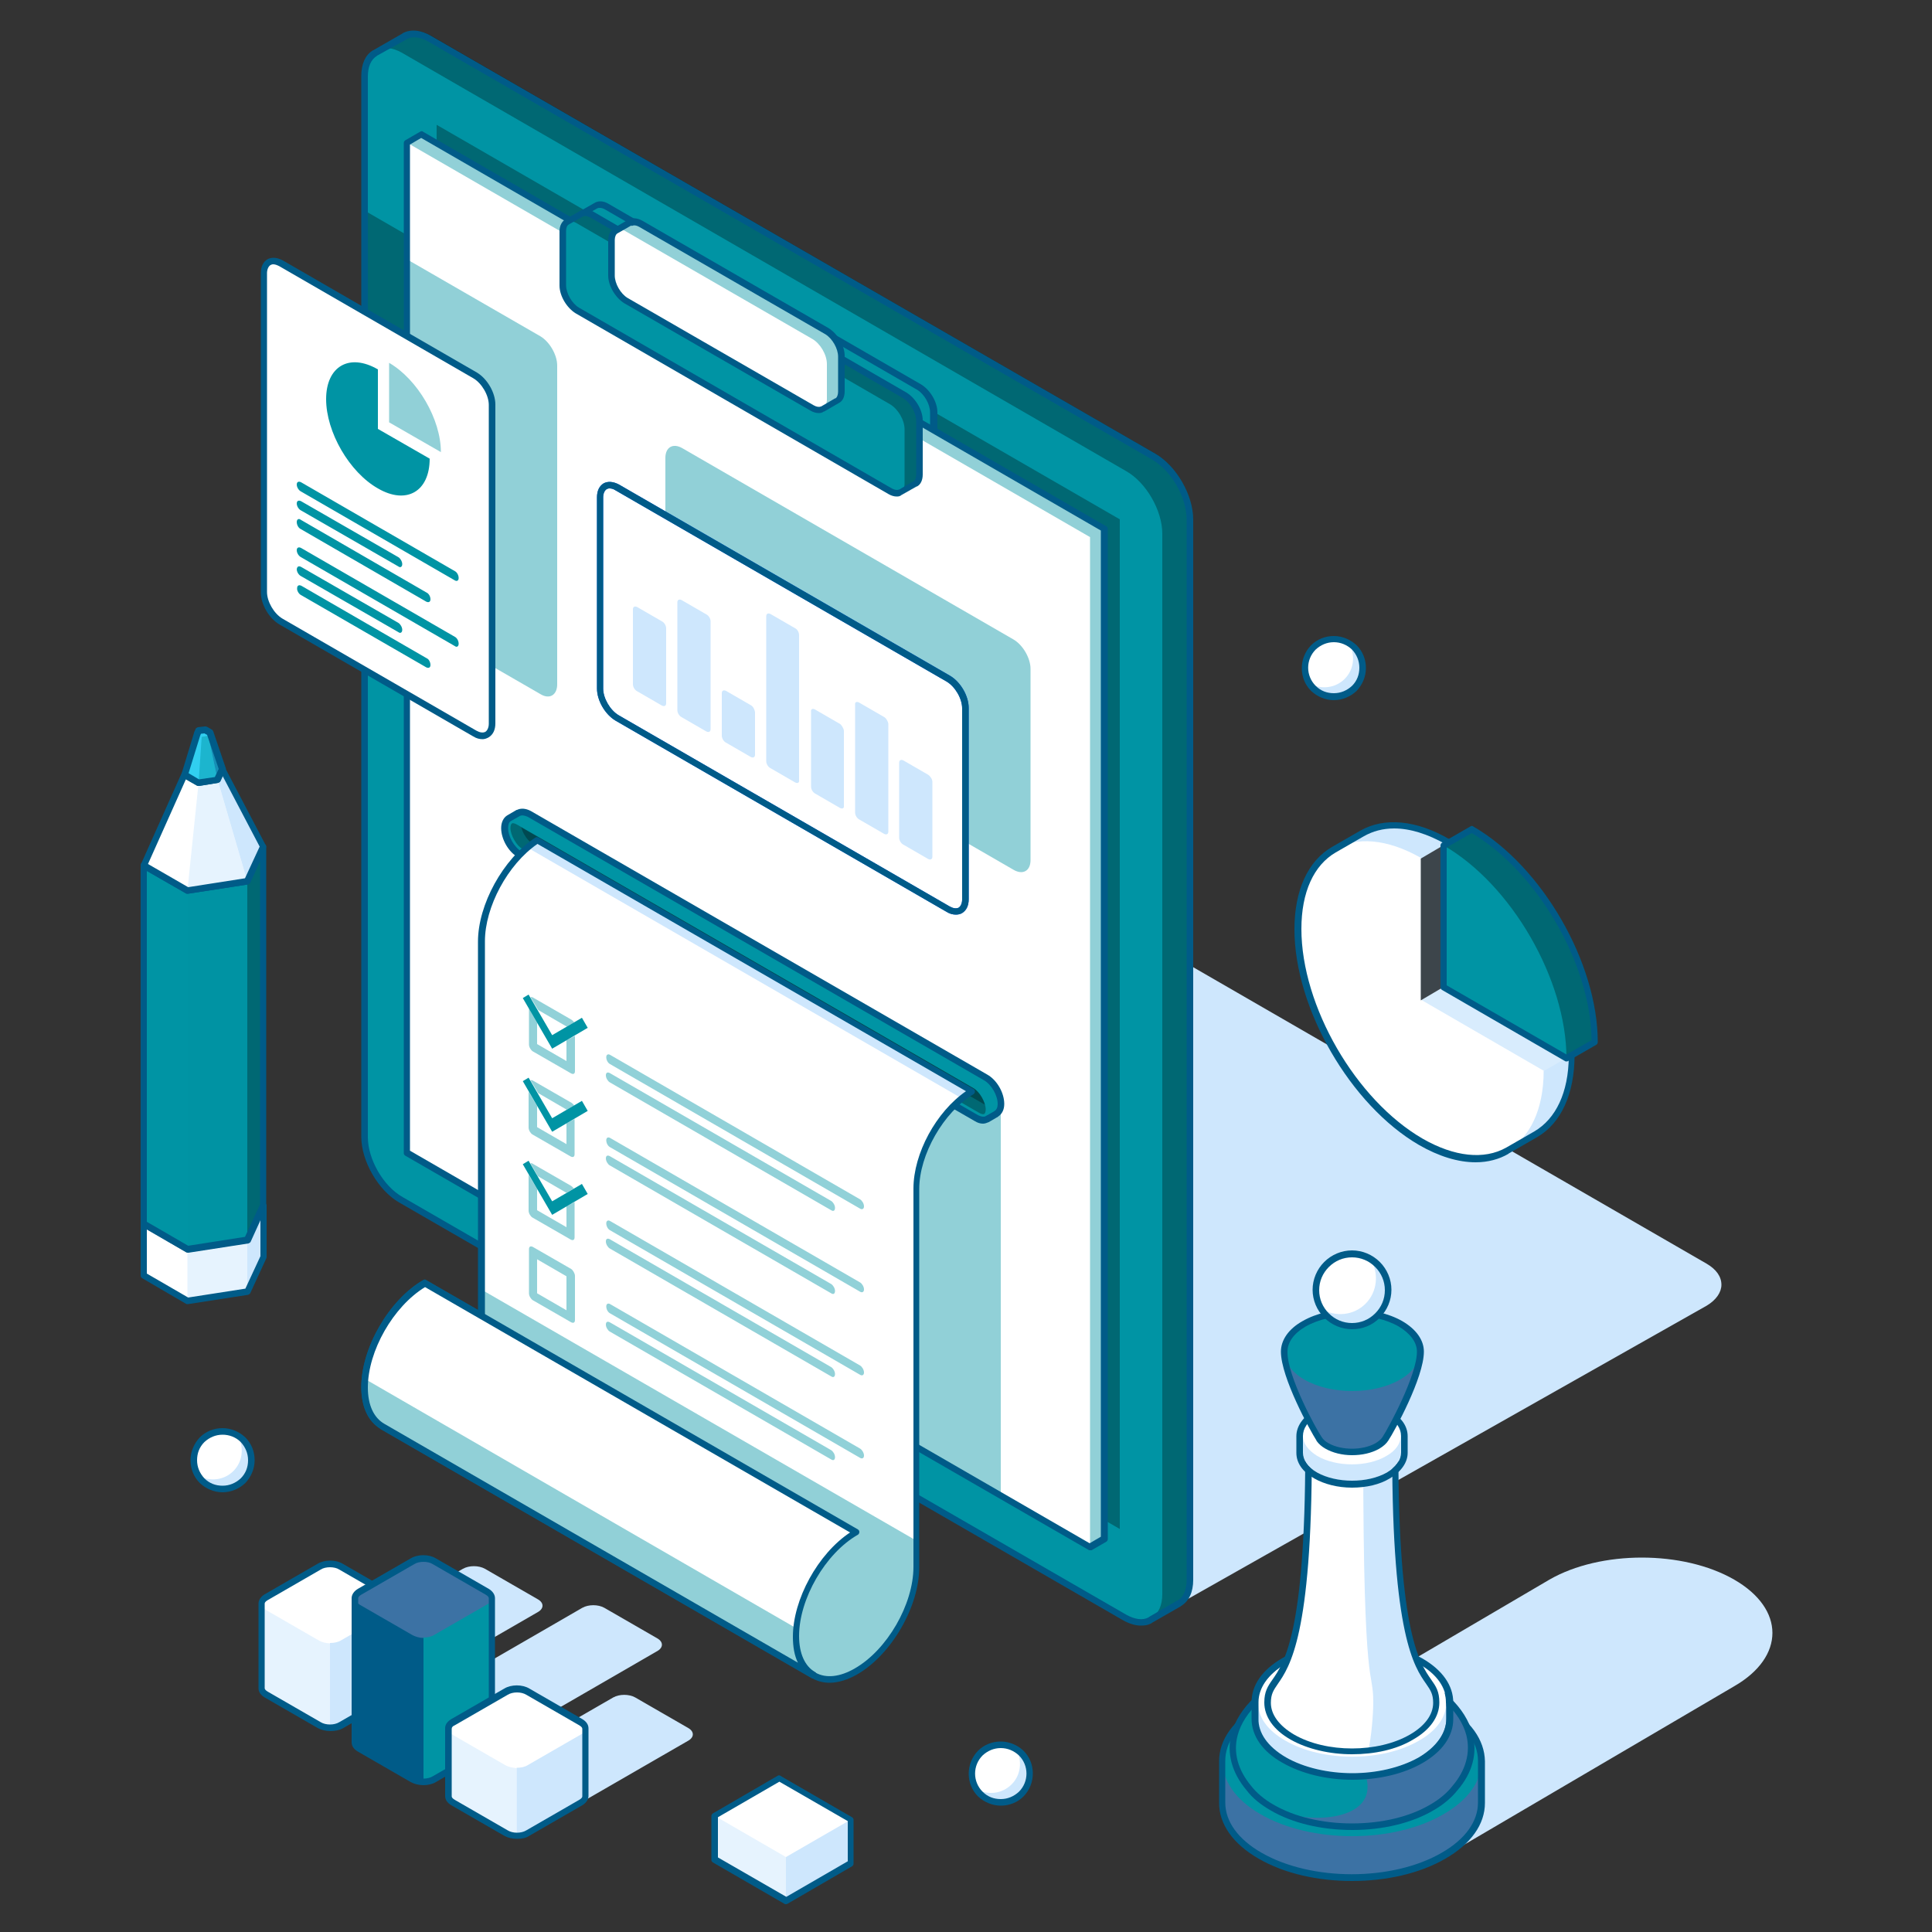 <?xml version="1.0" encoding="utf-8"?>
<!-- Generator: Adobe Illustrator 27.3.1, SVG Export Plug-In . SVG Version: 6.00 Build 0)  -->
<svg version="1.1" id="Layer_1" xmlns="http://www.w3.org/2000/svg" xmlns:xlink="http://www.w3.org/1999/xlink" x="0px" y="0px"
	 viewBox="0 0 500 500" style="enable-background:new 0 0 500 500;" xml:space="preserve">
<rect x="0" y="0" width="500" height="500" fill="#333333" stroke="none"/>
<style type="text/css">
	.st0{fill:#FFFFFF;}
	.st1{opacity:0.5;}
	.st2{fill:#CEE7FD;}
	.st3{fill:#005B88;}
	.st4{fill:#0094A4;}
	.st5{opacity:0.3;enable-background:new    ;}
	.st6{fill:#3199F0;}
	.st7{opacity:0.43;fill:#0094A4;enable-background:new    ;}
	.st8{fill:#005BEA;}
	.st9{opacity:0.43;}
	.st10{fill:#3C72A4;}
	.st11{fill:#EDEDEF;}
	.st12{fill:#31CFF0;}
	.st13{opacity:0.56;fill:#005B88;enable-background:new    ;}
	.st14{opacity:0.7;enable-background:new    ;}
	.st15{opacity:0.2;fill:#FFFFFF;enable-background:new    ;}
</style>
<g>
	<g>
		<polygon class="st0" points="201.7,460.2 220.2,470.9 220.2,482.3 203.4,491.9 184.9,481.2 184.9,469.9 		"/>
		<g class="st1">
			<polygon class="st2" points="203.4,491.9 184.9,481.2 184.9,469.9 203.4,480.6 			"/>
		</g>
		<polygon class="st2" points="220.2,482.3 203.4,491.9 203.4,480.6 220.2,470.9 		"/>
		<g>
			<path class="st3" d="M203.4,492.8c-0.1,0-0.3,0-0.4-0.1L184.5,482c-0.3-0.2-0.4-0.4-0.4-0.7V470c0-0.3,0.2-0.6,0.4-0.7l16.7-9.7
				c0.3-0.2,0.6-0.2,0.8,0l18.5,10.7c0.3,0.2,0.4,0.4,0.4,0.7v11.3c0,0.3-0.2,0.6-0.4,0.7l-16.7,9.7
				C203.7,492.7,203.6,492.8,203.4,492.8z M185.8,480.7l17.7,10.2l15.9-9.2v-10.4l-17.7-10.2l-15.9,9.2V480.7z"/>
		</g>
	</g>
	<g>
		<path class="st0" d="M52.3,372.6c2.9-2.9,7.7-2.9,10.6,0s2.9,7.6,0,10.6c-2.9,2.9-7.7,2.9-10.6,0
			C49.4,380.2,49.4,375.5,52.3,372.6z"/>
		<path class="st2" d="M60.4,380.7c2.5-2.5,2.8-6.3,1.1-9.2c0.5,0.3,1,0.6,1.4,1.1c2.9,2.9,2.9,7.6,0,10.6c-2.9,2.9-7.7,2.9-10.6,0
			c-0.4-0.4-0.8-0.9-1.1-1.4C54.1,383.5,57.9,383.2,60.4,380.7z"/>
		<g>
			<path class="st3" d="M57.6,386.2L57.6,386.2c-2.2,0-4.3-0.9-5.9-2.4c-1.6-1.6-2.4-3.7-2.4-5.9s0.9-4.3,2.4-5.9l0,0
				c1.6-1.6,3.7-2.4,5.9-2.4l0,0c2.2,0,4.3,0.9,5.9,2.4c1.6,1.6,2.4,3.7,2.4,5.9c0,2.2-0.9,4.3-2.4,5.9
				C61.9,385.3,59.8,386.2,57.6,386.2z M57.6,371.3c-1.8,0-3.4,0.7-4.7,1.9l0,0c-1.3,1.3-1.9,2.9-1.9,4.7c0,1.8,0.7,3.4,1.9,4.7
				c1.3,1.3,2.9,1.9,4.7,1.9l0,0c1.8,0,3.4-0.7,4.7-1.9c1.3-1.3,1.9-2.9,1.9-4.7c0-1.8-0.7-3.4-1.9-4.7
				C61,371.9,59.3,371.3,57.6,371.3L57.6,371.3z M52.3,372.6L52.3,372.6L52.3,372.6z"/>
		</g>
	</g>
	<g>
		<path class="st0" d="M253.7,453.7c2.9-2.9,7.7-2.9,10.6,0s2.9,7.6,0,10.6c-2.9,2.9-7.7,2.9-10.6,0
			C250.8,461.4,250.8,456.6,253.7,453.7z"/>
		<path class="st2" d="M261.8,461.8c2.5-2.5,2.8-6.3,1.1-9.2c0.5,0.3,1,0.6,1.4,1.1c2.9,2.9,2.9,7.6,0,10.6c-2.9,2.9-7.7,2.9-10.6,0
			c-0.4-0.4-0.8-0.9-1.1-1.4C255.5,464.7,259.3,464.3,261.8,461.8z"/>
		<g>
			<path class="st3" d="M259,467.3c-2.2,0-4.3-0.9-5.9-2.4c-3.2-3.2-3.2-8.5,0-11.8l0,0c1.6-1.6,3.7-2.4,5.9-2.4l0,0
				c2.2,0,4.3,0.9,5.9,2.4c3.2,3.2,3.2,8.5,0,11.8C263.3,466.5,261.2,467.3,259,467.3z M259,452.4c-1.8,0-3.4,0.7-4.7,1.9l0,0
				c-2.6,2.6-2.6,6.8,0,9.4c1.3,1.3,2.9,1.9,4.7,1.9s3.4-0.7,4.7-1.9c2.6-2.6,2.6-6.8,0-9.4C262.4,453.1,260.8,452.4,259,452.4
				L259,452.4z M253.7,453.7L253.7,453.7L253.7,453.7z"/>
		</g>
	</g>
	<g>
		<path class="st0" d="M339.9,167.6c2.9-2.9,7.7-2.9,10.6,0s2.9,7.6,0,10.6c-2.9,2.9-7.7,2.9-10.6,0
			C337,175.2,337,170.5,339.9,167.6z"/>
		<path class="st2" d="M348,175.7c2.5-2.5,2.8-6.3,1.1-9.2c0.5,0.3,1,0.6,1.4,1.1c2.9,2.9,2.9,7.6,0,10.6c-2.9,2.9-7.7,2.9-10.6,0
			c-0.4-0.4-0.8-0.9-1.1-1.4C341.7,178.5,345.5,178.2,348,175.7z"/>
		<g>
			<path class="st3" d="M345.2,181.2c-2.2,0-4.3-0.9-5.9-2.4c-3.2-3.2-3.2-8.5,0-11.8c1.6-1.6,3.7-2.4,5.9-2.4l0,0
				c2.2,0,4.3,0.9,5.9,2.4c1.6,1.6,2.4,3.7,2.4,5.9s-0.9,4.3-2.4,5.9C349.5,180.3,347.4,181.2,345.2,181.2z M345.2,166.2
				c-1.8,0-3.4,0.7-4.7,1.9l0,0c-2.6,2.6-2.6,6.8,0,9.4c1.3,1.3,2.9,1.9,4.7,1.9c1.8,0,3.4-0.7,4.7-1.9c1.3-1.3,1.9-2.9,1.9-4.7
				s-0.7-3.4-1.9-4.7C348.6,166.9,347,166.2,345.2,166.2L345.2,166.2z M339.9,167.6L339.9,167.6L339.9,167.6z"/>
		</g>
	</g>
	<g>
		<path class="st2" d="M445.5,332.5L445.5,332.5L445.5,332.5C445.5,332.4,445.5,332.4,445.5,332.5c0-2.1-1.3-4-3.9-5.5L254.4,218.9
			c-5.2-3-13.6-3-18.8,0l-133.9,75.7c-2.6,1.5-3.9,3.5-3.9,5.4l0,0v0.1l0,0c0.1,1.9,1.3,3.8,3.9,5.3L289,413.6c5.2,3,13.6,3,18.8,0
			l133.9-75.7C444.2,336.4,445.5,334.4,445.5,332.5z"/>
		<path class="st4" d="M305.2,415l-7.5,4.3l0,0l-0.1,0.1l0,0c-1.7,0.9-4,0.8-6.5-0.7L103.8,310.5c-5.2-3-9.4-10.3-9.4-16.2V19.8
			c0-2.9,1-5,2.7-6l0,0h0.1l0,0l7.5-4.3l0,0c1.7-1,4.1-0.9,6.7,0.6l187.3,108.1c5.2,3,9.4,10.3,9.4,16.2v274.5
			C308,411.9,306.9,414,305.2,415L305.2,415L305.2,415L305.2,415z"/>
		<path class="st5" d="M144.9,176.3c2.4,1.4,4.4,0.3,4.4-2.5V91.3c0-2.8-2-6.2-4.4-7.6l-50.2-29c-0.1,0-0.2-0.1-0.3-0.1v92.6
			c0.1,0.1,0.2,0.1,0.3,0.2L144.9,176.3z"/>
		<polygon class="st5" points="289.8,134.4 113,32.3 113,293.7 289.8,395.7 		"/>
		<path class="st6" d="M240.6,123.1l-3.7,2.2l0,0l0,0l0,0c-0.7,0.4-1.6,0.3-2.6-0.3l-81-46.8c-2.1-1.2-3.8-4.1-3.8-6.5v-14
			c0-1.2,0.4-2.1,1.1-2.4l3.7-2.1c0.7-0.4,1.6-0.4,2.7,0.2l81,46.8c2.1,1.2,3.8,4.1,3.8,6.5v14C241.7,121.9,241.3,122.7,240.6,123.1
			L240.6,123.1z"/>
		<path class="st4" d="M240.6,123.1l-3.7,2.2l0,0l0,0l0,0c-0.7,0.4-1.6,0.3-2.6-0.3l-81-46.8c-2.1-1.2-3.8-4.1-3.8-6.5v-14
			c0-1.2,0.4-2.1,1.1-2.4l3.7-2.1c0.7-0.4,1.6-0.4,2.7,0.2l81,46.8c2.1,1.2,3.8,4.1,3.8,6.5v14C241.7,121.9,241.3,122.7,240.6,123.1
			L240.6,123.1z"/>
		<g>
			<path class="st3" d="M235.9,126.4c-0.7,0-1.4-0.2-2.1-0.6l-81-46.8c-2.3-1.4-4.2-4.5-4.2-7.2v-14c0-1.5,0.6-2.6,1.6-3.2l3.7-2.1
				c1-0.6,2.3-0.5,3.5,0.2l81,46.8c2.3,1.4,4.2,4.5,4.2,7.2v14c0,1.4-0.5,2.5-1.5,3.1c0,0-0.1,0-0.1,0.1l-3.7,2.2c0,0,0,0-0.1,0
				C236.8,126.3,236.3,126.4,235.9,126.4z M155.2,53.8c-0.2,0-0.4,0-0.6,0.1l-3.7,2.1c-0.5,0.3-0.7,0.9-0.7,1.7v14
				c0,2.1,1.5,4.7,3.3,5.8l81,46.8c0.7,0.4,1.4,0.5,1.8,0.3l0,0l3.6-2.1c0,0,0.1,0,0.1-0.1c0.4-0.2,0.7-0.9,0.7-1.7v-14
				c0-2.1-1.5-4.7-3.3-5.8l-81-46.8C156,53.9,155.6,53.8,155.2,53.8z"/>
		</g>
		<path class="st5" d="M300.8,412.5V138.1c0-6-4.2-13.3-9.4-16.2L104.1,13.7c-2.6-1.5-4.9-1.6-6.6-0.7l0,0l7.5-4.3l0,0
			c1.7-1,4.1-0.9,6.7,0.6L299,117.4c5.2,3,9.4,10.3,9.4,16.2v274.5c0,3-1,5.1-2.7,6l0,0l0,0l0,0l-7.5,4.3l0,0
			C299.8,417.6,300.8,415.5,300.8,412.5z"/>
		<g>
			<path class="st3" d="M295.2,420.7c-1.4,0-3-0.5-4.6-1.4L103.3,311.2c-5.4-3.1-9.8-10.7-9.8-17V19.7c0-3.1,1-5.4,2.9-6.6
				c0,0,0.1-0.1,0.2-0.1l0,0l0,0l7.5-4.3c0,0,0.1,0,0.1-0.1c2-1.1,4.7-0.9,7.4,0.7L299,117.4c5.4,3.1,9.8,10.7,9.8,17v274.5
				c0,3.1-1.1,5.5-3.1,6.7l0,0c0,0-0.1,0-0.1,0.1l0,0l-7.5,4.3l0,0l-0.1,0.1c-0.1,0-0.1,0.1-0.2,0.1
				C297,420.6,296.2,420.7,295.2,420.7z M97.6,14.4l-0.1,0.1c-1.5,0.9-2.3,2.8-2.3,5.3v274.5c0,5.7,4,12.7,9,15.5l187.3,108.1
				c2.2,1.2,4.2,1.5,5.7,0.7c0,0,0.1,0,0.1-0.1l7.4-4.3c0,0,0,0,0.1,0c1.5-0.9,2.3-2.8,2.3-5.3V134.4c0-5.7-4-12.7-9-15.5
				L110.9,10.8c-2.3-1.3-4.3-1.5-5.8-0.6c0,0-0.1,0-0.1,0.1L97.6,14.4z"/>
		</g>
		<polygon class="st0" points="282.1,400.4 105.3,298.3 105.3,36.9 109,34.8 285.8,136.8 285.8,398.2 		"/>
		<path class="st7" d="M262.3,165.5c2.4,1.4,4.4,4.8,4.4,7.6v49.5c0,2.8-2,3.9-4.4,2.5l-85.7-49.5c-2.4-1.4-4.4-4.8-4.4-7.6v-49.5
			c0-2.8,2-3.9,4.4-2.5L262.3,165.5z"/>
		<path class="st7" d="M144.2,177.1V94.6c0-2.8-2-6.2-4.4-7.6l-34.5-19.9v92.6l34.5,19.9C142.2,181.1,144.2,179.9,144.2,177.1z"/>
		<polygon class="st7" points="132.1,285.7 132.1,313.8 259,387.1 259,285.7 		"/>
		<polygon class="st7" points="285.8,398.2 285.8,136.8 109,34.8 105.3,36.9 282.1,139 282.1,400.4 		"/>
		<g>
			<path class="st3" d="M282.1,401.2c-0.1,0-0.3,0-0.4-0.1l-176.8-102c-0.3-0.2-0.4-0.4-0.4-0.7V37c0-0.3,0.2-0.6,0.4-0.7l3.8-2.2
				c0.3-0.2,0.6-0.2,0.8,0l176.8,102.1c0.3,0.2,0.4,0.4,0.4,0.7v261.4c0,0.3-0.2,0.6-0.4,0.7l-3.8,2.2
				C282.3,401.2,282.2,401.2,282.1,401.2z M106.1,297.8L282,399.4l2.9-1.7V137.3L109,35.7l-2.9,1.7V297.8z"/>
		</g>
		<path class="st4" d="M236.8,125.3l-3.7,2.1l0,0l0,0l0,0c-0.7,0.4-1.6,0.3-2.6-0.3l-81-46.8c-2.1-1.2-3.8-4.1-3.8-6.5v-14
			c0-1.2,0.4-2.1,1.1-2.4l3.7-2.1c0.7-0.4,1.6-0.4,2.7,0.2l81,46.8c2.1,1.2,3.8,4.1,3.8,6.5v14C237.9,124.1,237.5,124.9,236.8,125.3
			L236.8,125.3z"/>
		<path class="st5" d="M237.9,108.9c0-2.4-1.7-5.3-3.8-6.5l-81-46.8c-1.1-0.6-2-0.7-2.7-0.2l-3.7,2.1c0.7-0.4,1.6-0.3,2.6,0.3
			l81,46.8c2.1,1.2,3.8,4.1,3.8,6.5v14c0,1.2-0.4,2-1.1,2.4l3.7-2.1l0,0c0.7-0.4,1.1-1.2,1.1-2.4L237.9,108.9z"/>
		<g>
			<path class="st3" d="M232.1,128.5c-0.7,0-1.4-0.2-2.1-0.6l-81-46.8c-2.3-1.4-4.2-4.5-4.2-7.2v-14c0-1.5,0.6-2.6,1.6-3.2l3.7-2.1
				c1-0.6,2.3-0.5,3.5,0.2l81,46.8c2.3,1.4,4.2,4.5,4.2,7.2v14c0,1.4-0.5,2.6-1.5,3.1c0,0,0,0-0.1,0l-3.7,2.1c0,0-0.1,0.1-0.2,0.1
				l0,0C233,128.4,232.6,128.5,232.1,128.5z M151.5,55.9c-0.2,0-0.4,0-0.6,0.1l-3.7,2.1c-0.5,0.3-0.7,0.9-0.7,1.7v14
				c0,2.1,1.5,4.7,3.3,5.8l81,46.8c0.7,0.4,1.4,0.5,1.8,0.3c0,0,0,0,0.1,0l3.6-2.1c0,0,0,0,0.1,0c0.4-0.2,0.7-0.9,0.7-1.7v-14
				c0-2.1-1.5-4.7-3.3-5.8l-81-46.8C152.3,56.1,151.8,55.9,151.5,55.9z M236.8,125.3L236.8,125.3L236.8,125.3z"/>
		</g>
		<path class="st0" d="M212.9,105.8L212.9,105.8c-0.7,0.4-1.6,0.3-2.6-0.3l-48.2-27.8c-2.1-1.2-3.8-4.1-3.8-6.5v-9.1
			c0-1.2,0.4-2,1.1-2.4l0,0l3.6-2.1l0,0c0.7-0.5,1.7-0.5,2.8,0.2L214,85.6c2.1,1.2,3.8,4.1,3.8,6.5v9.1c0,1.2-0.4,2-1.1,2.4l0,0
			L212.9,105.8z"/>
		<path class="st7" d="M212.9,105.8h-0.1c0.7-0.4,1.2-1.2,1.2-2.5v-9.1c0-2.4-1.7-5.3-3.8-6.5L162,59.9c-1-0.6-2-0.7-2.7-0.3l0,0
			l3.6-2.1l0,0c0.7-0.5,1.7-0.5,2.8,0.2L214,85.6c2.1,1.2,3.8,4.1,3.8,6.5v9.1c0,1.2-0.4,2-1.1,2.4l0,0L212.9,105.8L212.9,105.8z"/>
		<g>
			<path class="st3" d="M211.9,106.9c-0.7,0-1.4-0.2-2.1-0.6l-48.2-27.8c-2.3-1.4-4.2-4.5-4.2-7.2v-9.1c0-1.5,0.6-2.6,1.5-3.2
				l3.6-2.1c0.1,0,0.1-0.1,0.2-0.1c1-0.5,2.2-0.4,3.5,0.3l48.2,27.8c2.3,1.4,4.2,4.5,4.2,7.2v9.1c0,1.5-0.5,2.6-1.5,3.1l0,0
				l-3.8,2.2h-0.1C212.8,106.8,212.4,106.9,211.9,106.9z M163.3,58.4l-3.5,2c-0.4,0.2-0.7,0.9-0.7,1.7v9.2c0,2.1,1.5,4.7,3.3,5.8
				l48.2,27.8c0.7,0.4,1.4,0.5,1.8,0.3c0,0,0,0,0.1,0l3.6-2.1c0,0,0,0,0.1,0c0.4-0.2,0.7-0.9,0.7-1.7v-9.1c0-2.1-1.5-4.7-3.3-5.8
				l-48.2-27.8c-0.7-0.4-1.4-0.5-1.9-0.2C163.5,58.3,163.4,58.4,163.3,58.4z"/>
		</g>
	</g>
	<g>
		<g>
			<path class="st0" d="M245.4,175.6c2.4,1.4,4.4,4.8,4.4,7.6v49.5c0,2.8-2,3.9-4.4,2.5l-85.7-49.5c-2.4-1.4-4.4-4.8-4.4-7.6v-49.5
				c0-2.8,2-3.9,4.4-2.5L245.4,175.6z"/>
			<g>
				<path class="st8" d="M247.4,236.7c-0.8,0-1.6-0.2-2.4-0.7l-85.7-49.5c-2.7-1.6-4.8-5.2-4.8-8.3v-49.5c0-1.7,0.6-2.9,1.7-3.6
					c1.1-0.6,2.5-0.5,4,0.3l85.7,49.5c2.7,1.6,4.8,5.2,4.8,8.3v49.5c0,1.7-0.6,2.9-1.7,3.6C248.5,236.6,247.9,236.7,247.4,236.7z
					 M157.7,126.4c-0.3,0-0.5,0.1-0.7,0.2c-0.5,0.3-0.9,1.1-0.9,2.1v49.5c0,2.5,1.8,5.6,4,6.9l85.7,49.5c0.9,0.5,1.7,0.6,2.3,0.3
					c0.5-0.3,0.9-1.1,0.9-2.1v-49.5c0-2.5-1.8-5.6-4-6.9l0,0l-85.7-49.5C158.7,126.5,158.2,126.4,157.7,126.4z"/>
			</g>
		</g>
		<g>
			<path class="st2" d="M171.3,160.8l-6.4-3.7c-0.6-0.3-1.1-0.1-1.1,0.6v19.4l0,0c0,0.7,0.5,1.5,1.1,1.8l6.4,3.7
				c0.6,0.3,1.1,0.1,1.1-0.6l0,0v-19.4C172.4,161.9,171.9,161.1,171.3,160.8z M182.8,159l-6.4-3.7c-0.6-0.3-1.1-0.1-1.1,0.6v27.9
				l0,0c0,0.7,0.5,1.5,1.1,1.8l6.4,3.7c0.6,0.3,1.1,0.1,1.1-0.6l0,0v-27.9C183.9,160.1,183.4,159.3,182.8,159z M194.3,182.5
				l-6.4-3.7c-0.6-0.3-1.1-0.1-1.1,0.6v11l0,0c0,0.7,0.5,1.5,1.1,1.8l6.4,3.7c0.6,0.3,1.1,0.1,1.1-0.6l0,0v-11
				C195.3,183.6,194.9,182.8,194.3,182.5z M205.8,162.6l-6.4-3.7c-0.6-0.3-1.1-0.1-1.1,0.6V197l0,0c0,0.7,0.5,1.5,1.1,1.8l6.4,3.7
				c0.6,0.3,1.1,0.1,1-0.6l0,0v-37.5C206.8,163.7,206.4,162.9,205.8,162.6z M217.3,187.3l-6.4-3.7c-0.6-0.3-1.1-0.1-1,0.6v19.4l0,0
				c0,0.7,0.5,1.5,1.1,1.8l6.4,3.7c0.6,0.3,1.1,0.1,1-0.6l0,0v-19.4C218.3,188.4,217.8,187.6,217.3,187.3z M240.2,200.5l-6.4-3.7
				c-0.6-0.3-1.1-0.1-1.1,0.6v19.4l0,0c0,0.7,0.5,1.5,1.1,1.8l6.4,3.7c0.6,0.3,1.1,0.1,1.1-0.6l0,0v-19.4
				C241.3,201.7,240.8,200.9,240.2,200.5z M228.7,185.5l-6.4-3.7c-0.6-0.3-1.1-0.1-1,0.6v27.9l0,0c0,0.7,0.5,1.5,1.1,1.8l6.4,3.7
				c0.6,0.3,1.1,0.1,1.1-0.6l0,0v-27.9C229.8,186.6,229.3,185.8,228.7,185.5z"/>
		</g>
		<g>
			<path class="st3" d="M247.4,236.7c-0.8,0-1.6-0.2-2.4-0.7l-85.7-49.5c-2.7-1.6-4.8-5.2-4.8-8.3v-49.5c0-1.7,0.6-2.9,1.7-3.6
				c1.1-0.6,2.5-0.5,4,0.3l85.7,49.5c2.7,1.6,4.8,5.2,4.8,8.3v49.5c0,1.7-0.6,2.9-1.7,3.6C248.5,236.6,247.9,236.7,247.4,236.7z
				 M157.7,126.4c-0.3,0-0.5,0.1-0.7,0.2c-0.5,0.3-0.9,1.1-0.9,2.1v49.5c0,2.5,1.8,5.6,4,6.9l85.7,49.5c0.9,0.5,1.7,0.6,2.3,0.3
				c0.5-0.3,0.9-1.1,0.9-2.1v-49.5c0-2.5-1.8-5.6-4-6.9l0,0l-85.7-49.5C158.7,126.5,158.2,126.4,157.7,126.4z"/>
		</g>
	</g>
	<g>
		<path class="st4" d="M255.4,289.7L255.4,289.7c-0.7,0.4-1.7,0.3-2.8-0.3l-118.1-68.2c-2.2-1.3-4-4.3-3.9-6.8
			c0-1.3,0.4-2.1,1.2-2.6l2.4-1.4l0,0c0.7-0.4,1.7-0.4,2.8,0.3l118.1,68.2c2.2,1.3,4,4.3,4,6.8l0,0c0,1.3-0.5,2.2-1.2,2.6l0,0
			L255.4,289.7z"/>
		<path class="st5" d="M254.7,288.3c-0.2,0.1-0.6,0.1-1.3-0.3l-118.1-68.2c-0.8-0.5-1.6-1.3-2.2-2.4c-0.6-1-1-2.2-1-3.1
			c0-0.7,0.2-1.1,0.4-1.2c0.2-0.1,0.6-0.1,1.3,0.3l118.1,68.2c1.6,0.9,3.2,3.6,3.2,5.5C255.1,287.8,254.9,288.2,254.7,288.3z"/>
		<path class="st5" d="M254.9,285.9l-117-67.5c-0.8-0.5-1.6-1.3-2.2-2.4c-0.4-0.6-0.6-1.3-0.8-1.9l117,67.5
			C253.2,282.3,254.4,284.2,254.9,285.9z"/>
		<g>
			<path class="st3" d="M254.4,290.8c-0.7,0-1.4-0.2-2.2-0.7l-118.1-68.2c-2.5-1.4-4.4-4.7-4.4-7.6c0-1.5,0.6-2.7,1.6-3.3l2.4-1.4
				h0.1c1-0.5,2.3-0.4,3.6,0.3l118.1,68.2c2.5,1.4,4.4,4.7,4.4,7.6c0,1.5-0.6,2.6-1.5,3.2l-0.1,0.1l-2.4,1.4
				C255.4,290.6,254.9,290.8,254.4,290.8z M134.5,211.2l-2.3,1.3c-0.5,0.3-0.7,0.9-0.7,1.8c0,2.2,1.6,5,3.5,6.1l118.1,68.2
				c0.8,0.4,1.5,0.5,1.9,0.3l0,0l2.3-1.3l0.1-0.1c0.5-0.3,0.8-0.9,0.8-1.8c0-2.2-1.6-5-3.5-6.1l-118.1-68.2
				C135.7,211,135,210.9,134.5,211.2L134.5,211.2z"/>
		</g>
		<path class="st0" d="M94.4,359.1c0-9.9,7-22,15.6-27l14.7,8.5v-96.8c0-9.5,6.4-20.9,14.4-26.2l112.5,65c-8,4.8-14.4,16-14.4,25.2
			v97.9c0,9.9-7,22-15.6,27c-4.3,2.5-8.1,2.7-11,1.1l0,0h-0.1l0,0L99,369.2l0,0C96.2,367.6,94.4,364.1,94.4,359.1z"/>
		<path class="st2" d="M139.1,217.5l112.5,65c-0.9,0.5-1.8,1.2-2.6,1.8l-112.4-64.9C137.4,218.7,138.2,218.1,139.1,217.5z"/>
		<path class="st7" d="M221.6,432.5c-4.3,2.5-8.1,2.7-11,1.1l0,0h-0.1l0,0L99,369.2l0,0c-2.9-1.6-4.6-5.1-4.6-10.1
			c0-9.9,7-22,15.6-27l14.7,8.5v-6.8l112.6,65v6.8C237.2,415.4,230.2,427.6,221.6,432.5z"/>
		<g>
			<path class="st3" d="M214.7,435.5c-1.6,0-3.1-0.4-4.4-1.1l0,0c0,0,0,0-0.1,0L98.6,369.9c0,0-0.1,0-0.1-0.1c-3.2-1.9-5-5.7-5-10.8
				c0-10.2,7.2-22.6,16-27.7c0.3-0.2,0.6-0.2,0.8,0l13.4,7.7v-95.3c0-9.6,6.5-21.4,14.8-26.9c0.3-0.2,0.6-0.2,0.9,0l112.5,65
				c0.3,0.1,0.4,0.4,0.4,0.7c0,0.3-0.2,0.6-0.4,0.7c-7.7,4.6-14,15.6-14,24.5v97.9c0,10.2-7.2,22.6-16,27.7
				C219.5,434.7,216.9,435.5,214.7,435.5z M209.7,433.6c0,0.3,0.1,0.5,0.3,0.7l0,0C209.9,434.1,209.7,433.8,209.7,433.6z
				 M211.1,432.9L211.1,432.9c2.7,1.5,6.3,1.1,10.1-1.1c8.4-4.8,15.2-16.6,15.2-26.3v-97.9c0-9.1,5.9-19.9,13.6-25.2l-110.9-64
				c-7.7,5.3-13.6,16.3-13.6,25.2v96.8c0,0.3-0.2,0.6-0.4,0.7c-0.3,0.2-0.6,0.2-0.8,0l-14.3-8.2c-8.2,5-14.8,16.5-14.8,26l0,0
				c0,4.5,1.5,7.8,4.2,9.4c0,0,0.1,0,0.1,0.1L211.1,432.9C211,432.9,211,432.9,211.1,432.9z"/>
		</g>
		<path class="st0" d="M206,423.5c0,5,1.7,8.4,4.6,10.1L99,369.2l0,0c-2.9-1.6-4.6-5.1-4.6-10.1c0-9.9,7-22,15.6-27l111.6,64.5
			C213,401.5,206,413.6,206,423.5z"/>
		<path class="st7" d="M210.6,433.6L99,369.2l0,0c-2.9-1.6-4.6-5.1-4.6-10.1c0-0.7,0-1.5,0.1-2.2l111.6,64.5
			c-0.1,0.7-0.1,1.5-0.1,2.2C206,428.5,207.8,432,210.6,433.6z"/>
		<g>
			<path class="st3" d="M210.6,434.4c-0.1,0-0.3,0-0.4-0.1l0,0L98.6,369.9c0,0-0.1,0-0.1-0.1c-3.2-1.9-5-5.7-5-10.8
				c0-10.2,7.2-22.6,16-27.7c0.3-0.2,0.6-0.2,0.8,0L222,395.8c0.3,0.2,0.4,0.4,0.4,0.7c0,0.3-0.2,0.6-0.4,0.7
				c-8.4,4.8-15.2,16.6-15.2,26.2c0,4.5,1.5,7.8,4.1,9.3l0,0c0.4,0.2,0.5,0.7,0.3,1.2C211.2,434.3,210.9,434.4,210.6,434.4z
				 M99.5,368.5l107,61.8c-0.9-1.8-1.3-4.1-1.3-6.7c0-9.7,6.5-21.5,14.8-27l-110-63.5c-8.2,5-14.8,16.5-14.8,26
				C95.2,363.6,96.7,366.9,99.5,368.5L99.5,368.5z"/>
		</g>
		<g class="st9">
			<path class="st4" d="M137.3,258.1c0.2-0.1,0.4-0.1,0.7,0.1l9.9,5.7c0.3,0.2,0.5,0.4,0.7,0.7l-1.9,1.1l-7.4-4.3L137.3,258.1z
				 M146.6,269.2v5.4l-7.6-4.4v-5.5l-2.1-3.7v9.3c0,0.7,0.5,1.5,1,1.8l9.9,5.7c0.6,0.3,1,0.1,1-0.6v-9.1L146.6,269.2z M137.3,279.6
				c0.2-0.1,0.4-0.1,0.7,0.1l9.9,5.7c0.3,0.2,0.5,0.4,0.7,0.7l-1.9,1.1l-7.4-4.3L137.3,279.6z M146.6,290.7v5.4l-7.6-4.4v-5.5
				l-2.2-3.7v9.3c0,0.7,0.5,1.5,1,1.8l9.9,5.7c0.6,0.3,1,0.1,1-0.6v-9.1L146.6,290.7z M137.3,301.1c0.2-0.1,0.4-0.1,0.6,0.1l9.9,5.7
				c0.3,0.2,0.5,0.4,0.7,0.7l-1.9,1.1l-7.4-4.3L137.3,301.1z M146.6,312.2v5.4l-7.6-4.4v-5.5l-2.2-3.7v9.3c0,0.7,0.5,1.5,1,1.8
				l9.9,5.7c0.6,0.3,1,0.1,1-0.6v-9.1L146.6,312.2z M147.8,328.4l-9.9-5.7c-0.6-0.3-1-0.1-1,0.6v11.4c0,0.7,0.5,1.5,1,1.8l9.9,5.7
				c0.6,0.3,1,0.1,1-0.6v-11.4C148.8,329.6,148.3,328.7,147.8,328.4z M146.6,339.1l-7.6-4.4v-8.8l7.6,4.4V339.1z"/>
		</g>
		<g class="st9">
			<path class="st4" d="M223.6,312.2c0,0.7-0.5,0.9-1,0.6l-64.7-37.4c-0.6-0.3-1-1.1-1-1.8l0,0c0-0.7,0.5-0.9,1-0.6l64.7,37.4
				C223.1,310.7,223.6,311.5,223.6,312.2L223.6,312.2z M216.1,312.6c0-0.7-0.5-1.5-1-1.8l-57.3-33.1c-0.6-0.3-1-0.1-1,0.6l0,0
				c0,0.7,0.5,1.5,1,1.8l57.3,33.1C215.7,313.6,216.1,313.3,216.1,312.6L216.1,312.6z M223.6,333.7c0,0.7-0.5,0.9-1,0.6l-64.7-37.4
				c-0.6-0.3-1-1.1-1-1.8l0,0c0-0.7,0.5-0.9,1-0.6l64.7,37.4C223.1,332.2,223.6,333,223.6,333.7L223.6,333.7z M216.1,334.1
				c0-0.7-0.5-1.5-1-1.8l-57.3-33.1c-0.6-0.3-1-0.1-1,0.6l0,0c0,0.7,0.5,1.5,1,1.8l57.3,33.1C215.7,335.1,216.1,334.8,216.1,334.1
				L216.1,334.1z M223.6,355.2c0,0.7-0.5,0.9-1,0.6l-64.7-37.4c-0.6-0.3-1-1.1-1-1.8l0,0c0-0.7,0.5-0.9,1-0.6l64.7,37.4
				C223.1,353.7,223.6,354.5,223.6,355.2L223.6,355.2z M216.1,355.6c0-0.7-0.5-1.5-1-1.8l-57.3-33.1c-0.6-0.3-1-0.1-1,0.6l0,0
				c0,0.7,0.5,1.5,1,1.8l57.3,33.1C215.7,356.6,216.1,356.3,216.1,355.6L216.1,355.6z M223.6,376.7c0,0.7-0.5,0.9-1,0.6l-64.7-37.4
				c-0.6-0.3-1-1.1-1-1.8l0,0c0-0.7,0.5-0.9,1-0.6l64.7,37.4C223.1,375.2,223.6,376,223.6,376.7L223.6,376.7z M216.1,377.1
				c0-0.7-0.5-1.5-1-1.8l-57.3-33.1c-0.6-0.3-1-0.1-1,0.6l0,0c0,0.7,0.5,1.5,1,1.8l57.3,33.1C215.7,378.1,216.1,377.8,216.1,377.1
				L216.1,377.1z"/>
		</g>
		<g>
			<path class="st4" d="M142.9,271.4l-7.6-13.1l1.5-0.9l6.1,10.5l7.7-4.5l1.5,2.6L142.9,271.4z M152.1,287.5l-1.5-2.6l-7.7,4.5
				l-6.1-10.5l-1.5,0.9l7.6,13.1L152.1,287.5z M152.1,309l-1.5-2.6l-7.7,4.5l-6.1-10.5l-1.5,0.9l7.6,13.1L152.1,309z"/>
		</g>
	</g>
	<g>
		<g>
			<path class="st2" d="M103.7,437.7c-1.6,0.9-4.1,0.9-5.7,0l-13.7-7.9c-1.6-0.9-1.6-2.4,0-3.3l35.5-20.5c1.6-0.9,4.1-0.9,5.7,0
				l13.7,7.9c1.6,0.9,1.6,2.4,0,3.3L103.7,437.7z M170.1,427.3c1.6-0.9,1.6-2.4,0-3.3l-13.7-7.9c-1.6-0.9-4.1-0.9-5.7,0l-42.2,24.4
				c-1.6,0.9-1.6,2.4,0,3.3l13.7,7.9c1.6,0.9,4.1,0.9,5.7,0L170.1,427.3z M178.1,450.5c1.6-0.9,1.6-2.4,0-3.3l-13.7-7.9
				c-1.6-0.9-4.1-0.9-5.7,0l-26,15c-1.6,0.9-1.6,2.4,0,3.3l13.7,7.9c1.6,0.9,4.1,0.9,5.7,0L178.1,450.5z"/>
		</g>
		<g>
			<path class="st0" d="M103.2,415L103.2,415c0-0.6-0.4-1.2-1.2-1.6l-13.7-7.9c-1.6-0.9-4.1-0.9-5.7,0l-13.7,7.9
				c-0.8,0.5-1.2,1.1-1.2,1.7l0,0V437l0,0l0,0l0,0c0,0.6,0.4,1.2,1.2,1.6l13.7,7.9c1.6,0.9,4.1,0.9,5.7,0l13.7-7.9
				c0.8-0.5,1.2-1.1,1.2-1.6l0,0V415z"/>
			<path class="st2" d="M103.2,414.9c0,0.6-0.3,1.3-1.2,1.7l-13.7,7.9c-0.8,0.5-1.8,0.7-2.9,0.7v21.9c1,0,2.1-0.2,2.9-0.7l13.7-7.9
				c0.8-0.5,1.2-1.1,1.2-1.6l0,0V414.9C103.2,415,103.2,415,103.2,414.9z"/>
			<g class="st1">
				<path class="st2" d="M82.6,424.6l-13.7-7.9c-0.8-0.5-1.2-1-1.2-1.6l0,0l0,0V437l0,0l0,0c0,0.6,0.4,1.2,1.2,1.6l13.7,7.9
					c0.8,0.4,1.8,0.7,2.8,0.7v-21.9C84.4,425.3,83.4,425,82.6,424.6z"/>
			</g>
			<g>
				<path class="st3" d="M85.5,448c-1.2,0-2.4-0.3-3.3-0.8l-13.7-7.9c-1-0.6-1.6-1.4-1.6-2.4V415c0-0.9,0.6-1.8,1.6-2.4l13.7-7.9
					c1.8-1.1,4.7-1.1,6.5,0l13.7,7.9c1,0.6,1.6,1.5,1.6,2.4v22c0,0.9-0.6,1.8-1.6,2.4l-13.7,7.9C87.8,447.8,86.6,448,85.5,448z
					 M85.4,405.6c-0.9,0-1.8,0.2-2.4,0.6l-13.7,7.9c-0.5,0.3-0.8,0.6-0.8,0.9v21.9c0,0.3,0.3,0.6,0.8,0.9l13.7,7.9
					c1.3,0.8,3.5,0.8,4.8,0l13.7-7.9c0.5-0.3,0.8-0.6,0.8-0.9V415c0-0.3-0.3-0.6-0.8-0.9l-13.7-7.9
					C87.2,405.8,86.3,405.6,85.4,405.6z"/>
			</g>
		</g>
		<g>
			<path class="st10" d="M127.3,413.6L127.3,413.6c0-0.6-0.4-1.2-1.2-1.6l-13.7-7.9c-1.6-0.9-4.1-0.9-5.7,0L93.1,412
				c-0.8,0.5-1.2,1.1-1.2,1.7l0,0V451l0,0l0,0l0,0c0,0.6,0.4,1.2,1.2,1.6l13.7,7.9c1.6,0.9,4.1,0.9,5.7,0l13.7-7.9
				c0.8-0.5,1.2-1.1,1.2-1.6l0,0L127.3,413.6L127.3,413.6z"/>
			<path class="st4" d="M127.3,413.5c0,0.6-0.3,1.3-1.2,1.7l-13.7,7.9c-0.8,0.5-1.8,0.7-2.9,0.7v37.3c1,0,2.1-0.2,2.9-0.7l13.7-7.9
				c0.8-0.5,1.2-1.1,1.2-1.6l0,0V413.5C127.3,413.6,127.3,413.6,127.3,413.5z"/>
			<path class="st3" d="M106.8,423.2l-13.7-7.9c-0.8-0.5-1.2-1-1.2-1.6l0,0l0,0V451l0,0l0,0c0,0.6,0.4,1.2,1.2,1.6l13.7,7.9
				c0.8,0.5,1.8,0.7,2.8,0.7v-37.3C108.6,423.9,107.6,423.6,106.8,423.2z"/>
			<g>
				<path class="st3" d="M109.6,462c-1.2,0-2.4-0.3-3.3-0.8l-13.7-7.9c-1-0.6-1.6-1.4-1.6-2.4v-37.3c0-0.9,0.6-1.8,1.6-2.4l13.7-7.9
					c1.8-1.1,4.7-1.1,6.5,0l13.7,7.9c1,0.6,1.6,1.5,1.6,2.4v37.3v0.1c0,0.9-0.6,1.7-1.6,2.3l-13.7,7.9
					C112,461.7,110.8,462,109.6,462z M109.6,404.2c-0.9,0-1.8,0.2-2.4,0.6l-13.7,7.9c-0.5,0.3-0.8,0.6-0.8,0.9v37.3
					c0,0.3,0.3,0.6,0.8,0.9l13.7,7.9c1.3,0.8,3.5,0.8,4.8,0l13.7-7.9c0.5-0.3,0.8-0.6,0.8-0.9v-0.1v-37.2c0-0.3-0.3-0.6-0.8-0.9
					l-13.7-7.9C111.4,404.4,110.5,404.2,109.6,404.2z"/>
			</g>
		</g>
		<g>
			<path class="st0" d="M151.5,447.3L151.5,447.3c0-0.6-0.4-1.2-1.2-1.6l-13.7-7.9c-1.6-0.9-4.1-0.9-5.7,0l-13.7,7.9
				c-0.8,0.5-1.2,1.1-1.2,1.7l0,0v17.5l0,0l0,0l0,0c0,0.6,0.4,1.2,1.2,1.6l13.7,7.9c1.6,0.9,4.1,0.9,5.7,0l13.7-7.9
				c0.8-0.5,1.2-1.1,1.2-1.6l0,0V447.3z"/>
			<path class="st2" d="M151.5,447.2c0,0.6-0.3,1.3-1.2,1.7l-13.7,7.9c-0.8,0.5-1.8,0.7-2.9,0.7V475c1,0,2.1-0.2,2.9-0.7l13.7-7.9
				c0.8-0.5,1.2-1.1,1.2-1.6l0,0V447.2C151.5,447.3,151.5,447.2,151.5,447.2z"/>
			<g class="st1">
				<path class="st2" d="M130.9,456.9l-13.7-7.9c-0.8-0.5-1.2-1-1.2-1.6l0,0l0,0v17.5l0,0l0,0c0,0.6,0.4,1.2,1.2,1.6l13.7,7.9
					c0.8,0.5,1.8,0.7,2.8,0.7v-17.5C132.7,457.5,131.7,457.3,130.9,456.9z"/>
			</g>
			<g>
				<path class="st3" d="M133.8,475.9c-1.2,0-2.4-0.3-3.3-0.8l-13.7-7.9c-1-0.6-1.6-1.4-1.6-2.4v-17.5v-0.1c0-0.9,0.6-1.7,1.6-2.3
					l13.7-7.9c1.8-1.1,4.7-1.1,6.5,0l13.7,7.9c1,0.6,1.6,1.4,1.6,2.4v17.5c0,0.9-0.6,1.8-1.6,2.4l-13.7,7.9
					C136.1,475.7,135,475.9,133.8,475.9z M116.9,447.4v17.5c0,0.3,0.3,0.6,0.8,0.9l13.7,7.9c1.3,0.8,3.5,0.8,4.8,0l13.7-7.9
					c0.5-0.3,0.8-0.6,0.8-0.9v-17.5c0-0.3-0.3-0.6-0.8-0.9l-13.7-7.9c-1.3-0.8-3.5-0.8-4.8,0l-13.7,7.9
					C117.2,446.7,116.9,447,116.9,447.4C116.9,447.3,116.9,447.4,116.9,447.4z"/>
			</g>
		</g>
	</g>
	<g>
		<g>
			<path class="st0" d="M68.3,153.2c0,2.8,2,6.2,4.4,7.6l50.2,29c2.4,1.4,4.4,0.3,4.4-2.5v-82.5c0-2.8-2-6.2-4.4-7.6l-50.2-29
				c-2.4-1.4-4.4-0.3-4.4,2.5C68.3,70.7,68.3,153.2,68.3,153.2z"/>
			<g>
				<path class="st3" d="M124.9,191.3c-0.8,0-1.6-0.2-2.4-0.7l-50.2-29c-2.7-1.6-4.8-5.2-4.8-8.3V70.7c0-1.7,0.6-2.9,1.7-3.6
					c1.1-0.6,2.5-0.5,4,0.3l50.2,29c2.7,1.6,4.8,5.2,4.8,8.3v82.5c0,1.7-0.6,2.9-1.7,3.6C126,191.1,125.4,191.3,124.9,191.3z
					 M70.7,68.4c-0.3,0-0.5,0.1-0.7,0.2c-0.5,0.3-0.9,1.1-0.9,2.1v82.5c0,2.5,1.8,5.6,4,6.9l50.2,29c0.9,0.5,1.7,0.6,2.3,0.3
					c0.5-0.3,0.9-1.1,0.9-2.1v-82.5c0-2.5-1.8-5.6-4-6.9l-50.2-29C71.7,68.6,71.2,68.4,70.7,68.4z"/>
			</g>
		</g>
		<g>
			<path class="st4" d="M118.7,166.6c0,0.7-0.5,1-1,0.6l-39.8-23c-0.6-0.3-1.1-1.1-1.1-1.8l0,0c0-0.7,0.5-0.9,1.1-0.6l39.8,23
				C118.3,165.1,118.7,165.9,118.7,166.6L118.7,166.6z M111.4,172.1c0,0.7-0.5,0.9-1.1,0.6L77.9,154c-0.6-0.3-1.1-1.2-1-1.8l0,0
				c0-0.7,0.5-0.9,1.1-0.6l32.5,18.8C111,170.6,111.4,171.4,111.4,172.1L111.4,172.1z M104.1,163c0-0.7-0.5-1.5-1-1.8l-25.2-14.5
				c-0.6-0.3-1-0.1-1.1,0.6l0,0c0,0.7,0.5,1.5,1.1,1.8l25.2,14.5C103.6,164,104.1,163.7,104.1,163L104.1,163z M118.7,149.6
				c0,0.7-0.5,0.9-1,0.6l-39.8-23c-0.6-0.3-1.1-1.1-1.1-1.8l0,0c0-0.7,0.5-0.9,1.1-0.6l39.8,23C118.3,148.1,118.7,148.9,118.7,149.6
				L118.7,149.6z M111.4,155.1c0,0.7-0.5,0.9-1.1,0.6l-32.5-18.8c-0.6-0.3-1-1.1-1-1.8l0,0c0-0.7,0.5-1,1-0.6l32.5,18.8
				C111,153.6,111.4,154.4,111.4,155.1L111.4,155.1z M104.1,146c0-0.7-0.5-1.5-1-1.8l-25.2-14.5c-0.6-0.3-1.1-0.1-1.1,0.6l0,0
				c0,0.7,0.5,1.5,1.1,1.8l25.2,14.5C103.6,147,104.1,146.7,104.1,146L104.1,146z M97.8,95.6c-7.4-4.3-13.4-0.8-13.4,7.7
				s6,18.9,13.4,23.1c7.4,4.3,13.4,0.8,13.4-7.7L97.8,111V95.6z"/>
		</g>
		<path class="st7" d="M100.7,93.9v15.4l13.4,7.7C114.1,108.5,108.1,98.2,100.7,93.9z"/>
	</g>
	<g>
		<polygon class="st11" points="56.8,305.4 41.3,307.8 37.2,316.7 48.5,323.3 64,320.9 68.2,311.9 		"/>
		<polygon class="st0" points="37.2,316.7 37.2,330.1 48.5,336.6 64,334.2 68.2,325.3 68.2,311.9 64,320.9 48.5,323.3 		"/>
		<g class="st1">
			<polygon class="st2" points="64,334.2 64,320.9 48.5,323.3 48.5,336.6 			"/>
		</g>
		<polygon class="st2" points="68.2,325.3 68.2,311.9 64,320.9 64,334.2 		"/>
		<g>
			<path class="st3" d="M48.5,337.5c-0.1,0-0.3,0-0.4-0.1l-11.3-6.6c-0.3-0.2-0.4-0.4-0.4-0.7v-13.3c0-0.3,0.2-0.6,0.4-0.7
				c0.3-0.2,0.6-0.2,0.8,0l11.1,6.4l14.7-2.3l4-8.5c0.2-0.4,0.6-0.6,0.9-0.5c0.4,0.1,0.7,0.4,0.7,0.8v13.3c0,0.1,0,0.2-0.1,0.4
				l-4.1,8.9c-0.1,0.3-0.4,0.4-0.6,0.5l-15.5,2.4C48.6,337.5,48.6,337.5,48.5,337.5z M38,329.6l10.7,6.2l14.8-2.3l3.9-8.4v-9.3
				l-2.5,5.5c-0.1,0.3-0.4,0.4-0.6,0.5l-15.5,2.4c-0.2,0-0.4,0-0.6-0.1L38,318.2V329.6z"/>
		</g>
		<polygon class="st11" points="56.8,305.4 41.3,307.8 37.2,316.7 48.5,323.3 64,320.9 68.2,311.9 		"/>
		<polygon class="st4" points="37.2,223.9 37.2,316.7 48.5,323.3 64,320.9 68.2,311.9 68.2,219.1 64,228.1 48.5,230.5 		"/>
		<polygon class="st7" points="64,228.1 64,320.9 48.5,323.3 48.5,230.5 		"/>
		<polygon class="st5" points="68.2,219.1 68.2,311.9 64,320.9 64,228.1 		"/>
		<g>
			<path class="st3" d="M48.5,324.1c-0.1,0-0.3,0-0.4-0.1l-11.3-6.6c-0.3-0.2-0.4-0.4-0.4-0.7v-92.8c0-0.3,0.2-0.6,0.4-0.7
				c0.3-0.2,0.6-0.2,0.8,0l11.1,6.4l14.7-2.3l3.9-8.5c0.2-0.4,0.6-0.6,0.9-0.5c0.4,0.1,0.7,0.4,0.7,0.8v92.8c0,0.1,0,0.2-0.1,0.4
				l-4.1,8.9c-0.1,0.3-0.4,0.4-0.6,0.5L48.5,324.1C48.6,324.1,48.6,324.1,48.5,324.1z M38,316.2l10.7,6.2l14.7-2.3l3.9-8.4v-88.8
				l-2.5,5.5c-0.1,0.3-0.4,0.4-0.6,0.5l-15.5,2.4c-0.2,0-0.4,0-0.6-0.1L38,225.4V316.2z"/>
		</g>
		<polygon class="st11" points="54,196.9 49.1,197.6 47.8,200.5 51.4,202.5 56.3,201.8 57.6,199 		"/>
		<polygon class="st0" points="47.8,200.5 37.2,223.9 48.5,230.5 64,228.1 68.2,219.1 57.6,199 56.3,201.8 51.4,202.5 		"/>
		<g class="st1">
			<polygon class="st2" points="56.3,201.8 64,228.1 48.5,230.5 51.4,202.5 			"/>
		</g>
		<polygon class="st2" points="57.6,199 68.2,219.1 64,228.1 56.3,201.8 		"/>
		<g>
			<path class="st3" d="M48.5,231.3c-0.1,0-0.3,0-0.4-0.1l-11.3-6.5c-0.4-0.2-0.5-0.7-0.3-1.1L47,200.1c0.1-0.2,0.3-0.4,0.5-0.5
				s0.5,0,0.7,0.1l3.3,1.9l4.1-0.6l1.1-2.4c0.1-0.3,0.4-0.5,0.7-0.5s0.6,0.2,0.8,0.5l10.6,20.2c0.1,0.2,0.1,0.5,0,0.7l-4.1,8.9
				c-0.1,0.3-0.4,0.4-0.6,0.5L48.5,231.3C48.6,231.3,48.6,231.3,48.5,231.3z M38.3,223.6l10.4,6l14.7-2.3l3.8-8.2l-9.6-18.3
				l-0.6,1.3c-0.1,0.3-0.4,0.4-0.6,0.5l-4.9,0.8c-0.2,0-0.4,0-0.6-0.1l-2.8-1.6L38.3,223.6z"/>
		</g>
		<polygon class="st12" points="51.1,190 51.5,189.1 53.1,188.8 54.3,189.5 57.6,199 56.3,201.8 51.4,202.5 47.8,200.5 		"/>
		<polygon class="st7" points="53.9,190.4 52.2,190.7 51.4,202.5 56.3,201.8 		"/>
		<polygon class="st13" points="54.3,189.5 53.9,190.4 56.3,201.8 57.6,199 		"/>
		<g>
			<path class="st3" d="M51.4,203.4c-0.1,0-0.3,0-0.4-0.1l-3.6-2.1c-0.3-0.2-0.5-0.6-0.4-1l3.2-10.5v-0.1l0.4-0.9
				c0.1-0.3,0.4-0.4,0.6-0.5L53,188c0.2,0,0.4,0,0.6,0.1l1.2,0.7c0.2,0.1,0.3,0.3,0.4,0.5l3.2,9.4c0.1,0.2,0.1,0.4,0,0.6l-1.3,2.8
				c-0.1,0.3-0.4,0.4-0.6,0.5l-4.9,0.8C51.5,203.4,51.4,203.4,51.4,203.4z M48.8,200.1l2.7,1.6l4.1-0.6l1-2.1l-3-8.8l-0.7-0.4
				l-0.9,0.1l-0.2,0.5L48.8,200.1z"/>
		</g>
	</g>
	<g>
		<path class="st0" d="M375,254.6v-36.7c-8.8-5.1-16.7-5.6-22.5-2.3l-7.3,4.2c-5.8,3.3-9.3,10.4-9.3,20.6
			c0,20.3,14.2,44.9,31.8,55.1c8.8,5.1,16.7,5.6,22.5,2.3l0,0l0,0l0,0l7.3-4.2c5.8-3.3,9.3-10.4,9.3-20.6L375,254.6z"/>
		<path class="st2" d="M375,254.6v-36.7c-8.8-5.1-16.7-5.6-22.5-2.3l0,0l-7.3,4.2c5.8-3.3,13.7-2.8,22.5,2.2v36.7l31.8,18.4
			c0,10.1-3.6,17.3-9.3,20.6l0,0l7.3-4.2c5.8-3.3,9.3-10.4,9.3-20.6L375,254.6z"/>
		<g>
			<path class="st3" d="M381.9,300.8c-4.5,0-9.5-1.5-14.7-4.5C349.5,286,335,261,335,240.5c0-10.1,3.5-17.7,9.7-21.3l7.3-4.2
				c6.3-3.6,14.6-2.8,23.3,2.3c0.3,0.2,0.4,0.4,0.4,0.7v36.2l31.4,18.1c0.3,0.2,0.4,0.4,0.4,0.7c0,10.1-3.5,17.7-9.7,21.3l-7.3,4.2
				c0,0-0.1,0-0.1,0.1l0,0C388,300,385.1,300.8,381.9,300.8z M360.8,214.4c-2.9,0-5.5,0.7-7.8,2l-7.3,4.2
				c-5.7,3.3-8.9,10.3-8.9,19.8c0,20,14.1,44.3,31.4,54.3c8.2,4.7,15.9,5.5,21.6,2.3l0,0l0,0l7.3-4.2c5.6-3.3,8.8-10.1,8.9-19.3
				l-31.4-18.1c-0.3-0.2-0.4-0.4-0.4-0.7v-36.2C369.4,215.8,364.9,214.4,360.8,214.4z"/>
		</g>
		<polygon class="st14" points="367.7,222.2 375,217.9 375,254.6 367.7,258.9 		"/>
		<polygon class="st15" points="406.8,273 399.5,277.2 367.7,258.9 375,254.6 		"/>
		<path class="st4" d="M380.9,214.6l-7.3,4.2v36.7l31.8,18.4l7.3-4.2C412.7,249.4,398.4,224.7,380.9,214.6z"/>
		<path class="st5" d="M380.9,214.6l-7.3,4.2c17.6,10.1,31.8,34.8,31.8,55.1l7.3-4.2C412.7,249.4,398.4,224.7,380.9,214.6z"/>
		<g>
			<path class="st3" d="M405.4,274.7c-0.1,0-0.3,0-0.4-0.1l-31.8-18.4c-0.3-0.2-0.4-0.4-0.4-0.7v-36.7c0-0.3,0.2-0.6,0.4-0.7
				l7.3-4.2c0.3-0.2,0.6-0.2,0.8,0c17.8,10.3,32.2,35.3,32.2,55.8c0,0.3-0.2,0.6-0.4,0.7l-7.3,4.2
				C405.7,274.7,405.5,274.7,405.4,274.7z M374.4,255l31,17.9l6.5-3.7c-0.2-19.7-14-43.5-31-53.6l-6.5,3.7V255z"/>
		</g>
	</g>
	<g>
		<path class="st2" d="M326.2,452.7l74.8-43.9c13.2-7.6,34.6-7.6,47.8,0c13.2,7.6,13.2,20,0,27.6l0,0l0,0L374,480.3
			c-13.2,7.6-34.6,7.6-47.7,0C313.1,472.6,313,460.3,326.2,452.7z"/>
		<path class="st4" d="M316.4,455.8L316.4,455.8c0-5,3.3-9.9,9.8-13.7c13.1-7.5,34.3-7.5,47.4,0c6.5,3.8,9.8,8.7,9.8,13.7l0,0v10.8
			l0,0c0,5-3.3,9.9-9.8,13.7c-13.1,7.6-34.3,7.6-47.4,0c-6.6-3.8-9.8-8.7-9.8-13.7V455.8z"/>
		<path class="st10" d="M326.2,469.5c13.1,7.6,34.4,7.6,47.4,0c6.6-3.8,9.8-8.7,9.8-13.7l0,0v10.8l0,0c0,5-3.3,9.9-9.8,13.7
			c-13.1,7.6-34.3,7.6-47.4,0c-6.6-3.8-9.8-8.7-9.8-13.7v-10.8l0,0C316.4,460.7,319.6,465.7,326.2,469.5z"/>
		<g>
			<path class="st3" d="M349.9,486.8c-8.8,0-17.5-1.9-24.2-5.8c-6.6-3.8-10.2-8.9-10.2-14.4v-10.8c0-5.5,3.6-10.6,10.2-14.4
				c13.3-7.7,35-7.7,48.3,0c6.6,3.8,10.2,8.9,10.3,14.4v10.8c0,5.5-3.6,10.6-10.2,14.4C367.4,484.9,358.7,486.8,349.9,486.8z
				 M349.8,437.2c-8.4,0-16.8,1.8-23.3,5.5c-6.1,3.5-9.4,8.1-9.4,13l0,0v10.8c0,4.9,3.3,9.5,9.4,13c12.9,7.4,33.8,7.4,46.6,0
				c6.1-3.5,9.4-8.1,9.4-13v-10.8c0-4.9-3.4-9.5-9.4-12.9C366.8,439.1,358.3,437.2,349.8,437.2z"/>
		</g>
		<path class="st4" d="M336.2,433.3c4.1-1.6,8.9-2.4,13.7-2.4c4.8,0,9.6,0.8,13.7,2.4c14.1,5.2,22.8,17.9,13,29.5
			c-1.4,1.8-3.4,3.5-6,5c-5.7,3.3-13.2,5-20.8,5c-7.5,0-15-1.6-20.8-5c-2.6-1.5-4.5-3.2-6-5C313.4,451.2,322.1,438.5,336.2,433.3z"
			/>
		<path class="st10" d="M363.6,433.3c14.1,5.2,22.8,17.9,13,29.5c-1.4,1.8-3.4,3.5-6,5c-5.7,3.3-13.2,5-20.8,5c-7.5,0-15-1.6-20.8-5
			c-0.1-0.1-0.2-0.1-0.3-0.2c8.6,5.2,33.1,4.4,22.7-12.4c-4.7-7.6-7.7-16.7-8-23.8c2.1-0.3,4.2-0.5,6.3-0.5
			C354.7,430.9,359.5,431.7,363.6,433.3z"/>
		<g>
			<path class="st3" d="M350,473.6C349.9,473.6,349.9,473.6,350,473.6c-8.1,0-15.6-1.8-21.2-5.1c-2.6-1.5-4.7-3.2-6.2-5.2
				c-3.8-4.5-5.2-9.6-3.9-14.6c1.8-6.8,8.2-12.8,17.2-16.2c4.1-1.6,8.9-2.5,14-2.5s9.9,0.9,14,2.5c9,3.3,15.4,9.4,17.2,16.2
				c1.3,5,0,10.1-3.9,14.6c-1.5,1.9-3.6,3.7-6.2,5.2C365.4,471.8,357.9,473.6,350,473.6z M349.9,471.9L349.9,471.9
				c7.7,0,14.9-1.7,20.3-4.9c2.4-1.4,4.3-3,5.7-4.8c3.5-4.1,4.7-8.7,3.6-13.1c-1.6-6.2-7.8-11.9-16.2-15c-3.9-1.6-8.6-2.4-13.4-2.4
				c-4.9,0-9.5,0.8-13.4,2.4l0,0c-8.4,3.1-14.6,8.9-16.2,15c-1.2,4.5,0.1,9,3.5,13.1c1.4,1.8,3.3,3.4,5.7,4.8
				C335,470.2,342.2,471.9,349.9,471.9L349.9,471.9z M336.2,433.3L336.2,433.3L336.2,433.3z"/>
		</g>
		<path class="st0" d="M325.5,440.6c0-3.6,2.4-7.2,7.1-10c9.5-5.5,24.9-5.5,34.5,0c4.8,2.7,7.1,6.3,7.1,9.9l0,0v4.3l0,0
			c0,3.6-2.4,7.2-7.1,10c-9.5,5.5-24.9,5.5-34.5,0c-4.8-2.8-7.2-6.4-7.1-10V440.6z"/>
		<path class="st2" d="M332.7,450.5c9.5,5.5,25,5.5,34.5,0c4.8-2.7,7.1-6.3,7.1-9.9v4.3c0,3.6-2.4,7.2-7.1,10
			c-9.5,5.5-24.9,5.5-34.5,0c-4.8-2.8-7.2-6.4-7.1-10v-4.3C325.5,444.2,327.9,447.8,332.7,450.5z"/>
		<g>
			<path class="st3" d="M349.9,426.5c6.2,0,12.5,1.4,17.3,4.1s7.1,6.3,7.1,9.9v4.3c0,3.6-2.4,7.2-7.1,10c-4.8,2.7-11,4.1-17.2,4.1
				s-12.5-1.4-17.2-4.1c-4.8-2.8-7.2-6.4-7.1-10v-4.3c0-3.6,2.4-7.2,7.1-10C337.4,427.9,343.6,426.5,349.9,426.5L349.9,426.5z
				 M349.9,424.8L349.9,424.8c-6.8,0-13.2,1.5-18,4.3c-5.2,3-8,7-8,11.4v4.3c0,4.4,2.8,8.5,8,11.4c4.9,2.8,11.3,4.4,18.1,4.4
				c6.8,0,13.2-1.5,18.1-4.3c5.2-3,8-7,8-11.4v-4.3c0-4.4-2.8-8.4-8-11.4C363.1,426.4,356.7,424.8,349.9,424.8L349.9,424.8z"/>
		</g>
		<path class="st0" d="M338.7,375.9c0-1.7,1.1-3.3,3.3-4.6c4.4-2.5,11.5-2.5,15.9,0c2.2,1.3,3.3,2.9,3.3,4.6l0,0l0,0l0,0
			c0,64.6,10.6,55.4,10.6,64.7l0,0l0,0l0,0l0,0l0,0c0,3.2-2.1,6.4-6.4,8.9c-8.5,4.9-22.3,4.9-30.8,0c-4.2-2.5-6.4-5.7-6.4-8.9
			C328.1,431.3,338.7,440.6,338.7,375.9z"/>
		<path class="st2" d="M355.4,440.6L355.4,440.6L355.4,440.6L355.4,440.6L355.4,440.6c0-9.3-2.6-0.1-2.6-64.7l0,0l0,0
			c0-0.5,0-3-0.1-6.3c1.9,0.3,3.7,0.8,5.2,1.7c2.2,1.3,3.3,2.9,3.3,4.6l0,0l0,0c0,64.6,10.6,55.4,10.6,64.7l0,0l0,0l0,0l0,0
			c0,3.2-2.1,6.4-6.4,8.9c-3.2,1.8-7.1,3-11.3,3.5C354.9,449.9,355.4,443.5,355.4,440.6z"/>
		<g>
			<path class="st3" d="M349.9,454c-5.7,0-11.5-1.3-15.9-3.8s-6.8-5.9-6.8-9.6c0-2.8,0.9-4.2,2.1-5.9c3-4.3,8.5-12.2,8.5-58.8
				c0-2,1.3-3.9,3.7-5.3c4.6-2.7,12.1-2.7,16.7,0c2.4,1.4,3.7,3.3,3.7,5.3c0,46.6,5.5,54.5,8.5,58.8c1.2,1.7,2.1,3,2.1,5.9
				c0,3.7-2.4,7.1-6.8,9.6C361.4,452.8,355.7,454,349.9,454z M349.9,370.3c-2.7,0-5.4,0.6-7.5,1.8c-1.8,1.1-2.9,2.4-2.9,3.9l0,0
				c0,47.1-5.7,55.3-8.8,59.8c-1.1,1.6-1.8,2.6-1.8,4.9c0,3,2.1,5.9,6,8.2c8.3,4.8,21.7,4.8,30,0c3.8-2.2,6-5.1,6-8.2
				c0-2.3-0.7-3.3-1.8-4.9c-3.1-4.4-8.8-12.6-8.8-59.8c0-1.4-1-2.8-2.9-3.9C355.3,370.9,352.6,370.3,349.9,370.3z"/>
		</g>
		<path class="st0" d="M337.2,371.6c0-1.9,1.2-3.8,3.7-5.2c4.9-2.9,13-2.9,17.9,0c2.5,1.4,3.7,3.3,3.7,5.2l0,0v4.3l0,0l0,0l0,0
			c0,1.9-1.2,3.7-3.7,5.2c-4.9,2.9-13,2.9-17.9,0c-2.5-1.4-3.7-3.3-3.7-5.2V371.6L337.2,371.6z"/>
		<path class="st2" d="M340.9,376.8c5,2.9,13,2.9,17.9,0c2.5-1.4,3.7-3.3,3.7-5.2v4.3l0,0l0,0c0,1.9-1.2,3.7-3.7,5.2
			c-4.9,2.9-13,2.9-17.9,0c-2.5-1.4-3.7-3.3-3.7-5.2v-4.3C337.2,373.5,338.5,375.3,340.9,376.8z"/>
		<g>
			<path class="st3" d="M349.9,364.3c3.2,0,6.5,0.7,9,2.1s3.7,3.3,3.7,5.2l0,0v4.3l0,0c0,1.9-1.2,3.7-3.7,5.2
				c-2.5,1.4-5.7,2.1-9,2.1c-3.2,0-6.5-0.7-9-2.1s-3.7-3.3-3.7-5.2v-4.3c0-1.9,1.2-3.8,3.7-5.2C343.4,365,346.6,364.3,349.9,364.3
				L349.9,364.3z M349.9,362.6L349.9,362.6c-3.7,0-7.2,0.8-9.8,2.4c-2.9,1.7-4.6,4.1-4.6,6.7v4.3c0,2.6,1.6,4.9,4.6,6.6
				c2.6,1.5,6.1,2.4,9.8,2.4c3.7,0,7.2-0.8,9.8-2.4c2.9-1.7,4.6-4.1,4.6-6.6v-4.3c0-2.6-1.6-4.9-4.6-6.6
				C357.1,363.4,353.6,362.6,349.9,362.6L349.9,362.6z"/>
		</g>
		<path class="st4" d="M341.4,372.5L341.4,372.5c-1.4-2-9.1-16-9.1-22.6c0-2.6,1.7-5.2,5.1-7.2c6.9-4,18-4,24.9,0
			c3.4,2,5.1,4.6,5.2,7.2l0,0l0,0l0,0c0,6.6-7.6,20.4-9,22.6c-0.4,0.7-1.1,1.3-2.1,1.8c-3.6,2.1-9.4,2.1-13,0
			C342.5,373.7,341.8,373.1,341.4,372.5L341.4,372.5L341.4,372.5z"/>
		<path class="st10" d="M362.4,357c-6.9,4-18,4-24.9,0c-3.4-2-5.1-4.6-5.2-7.2c0,6.6,7.7,20.6,9.1,22.6l0,0l0,0l0,0
			c0.4,0.6,1.1,1.2,2,1.7c3.6,2.1,9.4,2.1,13,0c0.9-0.5,1.6-1.2,2.1-1.8c1.4-2.2,9-16,9-22.6C367.5,352.4,365.8,355,362.4,357z"/>
		<g>
			<path class="st3" d="M349.9,376.6c-2.5,0-5-0.6-6.9-1.7c-0.9-0.5-1.7-1.2-2.2-1.9c0,0,0-0.1-0.1-0.1l0,0c0,0,0,0,0-0.1
				c-1.6-2.5-9.2-16.3-9.2-23c0-3,2-5.9,5.6-7.9c7.1-4.1,18.6-4.1,25.8,0c3.6,2.1,5.6,4.9,5.6,7.9c0,6.7-7.6,20.6-9.2,23
				c-0.5,0.8-1.3,1.5-2.3,2.1C354.9,376.1,352.4,376.6,349.9,376.6z M342.1,372L342.1,372c0.4,0.6,1,1.1,1.7,1.5
				c3.4,1.9,8.8,1.9,12.2,0c0.8-0.5,1.4-1,1.8-1.6c1.5-2.3,8.9-15.9,8.9-22.1c0-2.4-1.7-4.7-4.7-6.5c-6.6-3.8-17.4-3.8-24.1,0
				c-3.1,1.8-4.7,4.1-4.7,6.5C333.1,356.2,340.7,370,342.1,372L342.1,372z"/>
		</g>
		<path class="st0" d="M343.3,327.3c3.6-3.6,9.5-3.6,13.2,0c3.6,3.6,3.6,9.5,0,13.2c-3.6,3.6-9.5,3.6-13.2,0
			C339.7,336.8,339.7,330.9,343.3,327.3z"/>
		<path class="st2" d="M353.4,337.4c3.1-3.1,3.5-7.9,1.3-11.5c0.6,0.4,1.2,0.8,1.7,1.3c3.6,3.6,3.6,9.5,0,13.2
			c-3.6,3.6-9.5,3.6-13.2,0c-0.5-0.5-1-1.1-1.3-1.7C345.6,340.9,350.3,340.5,353.4,337.4z"/>
		<g>
			<path class="st3" d="M349.9,344L349.9,344c-2.7,0-5.3-1.1-7.2-3c-1.9-1.9-3-4.5-3-7.2s1.1-5.3,3-7.2c1.9-1.9,4.5-3,7.2-3l0,0
				c2.7,0,5.3,1.1,7.2,3c1.9,1.9,3,4.5,3,7.2s-1.1,5.3-3,7.2C355.2,343,352.6,344,349.9,344z M349.9,325.4c-2.3,0-4.4,0.9-6,2.5l0,0
				c-1.6,1.6-2.5,3.7-2.5,6s0.9,4.4,2.5,6s3.7,2.5,6,2.5l0,0c2.3,0,4.4-0.9,6-2.5s2.5-3.7,2.5-6s-0.9-4.4-2.5-6
				S352.2,325.4,349.9,325.4L349.9,325.4z M343.3,327.3L343.3,327.3L343.3,327.3z"/>
		</g>
	</g>
</g>
</svg>
